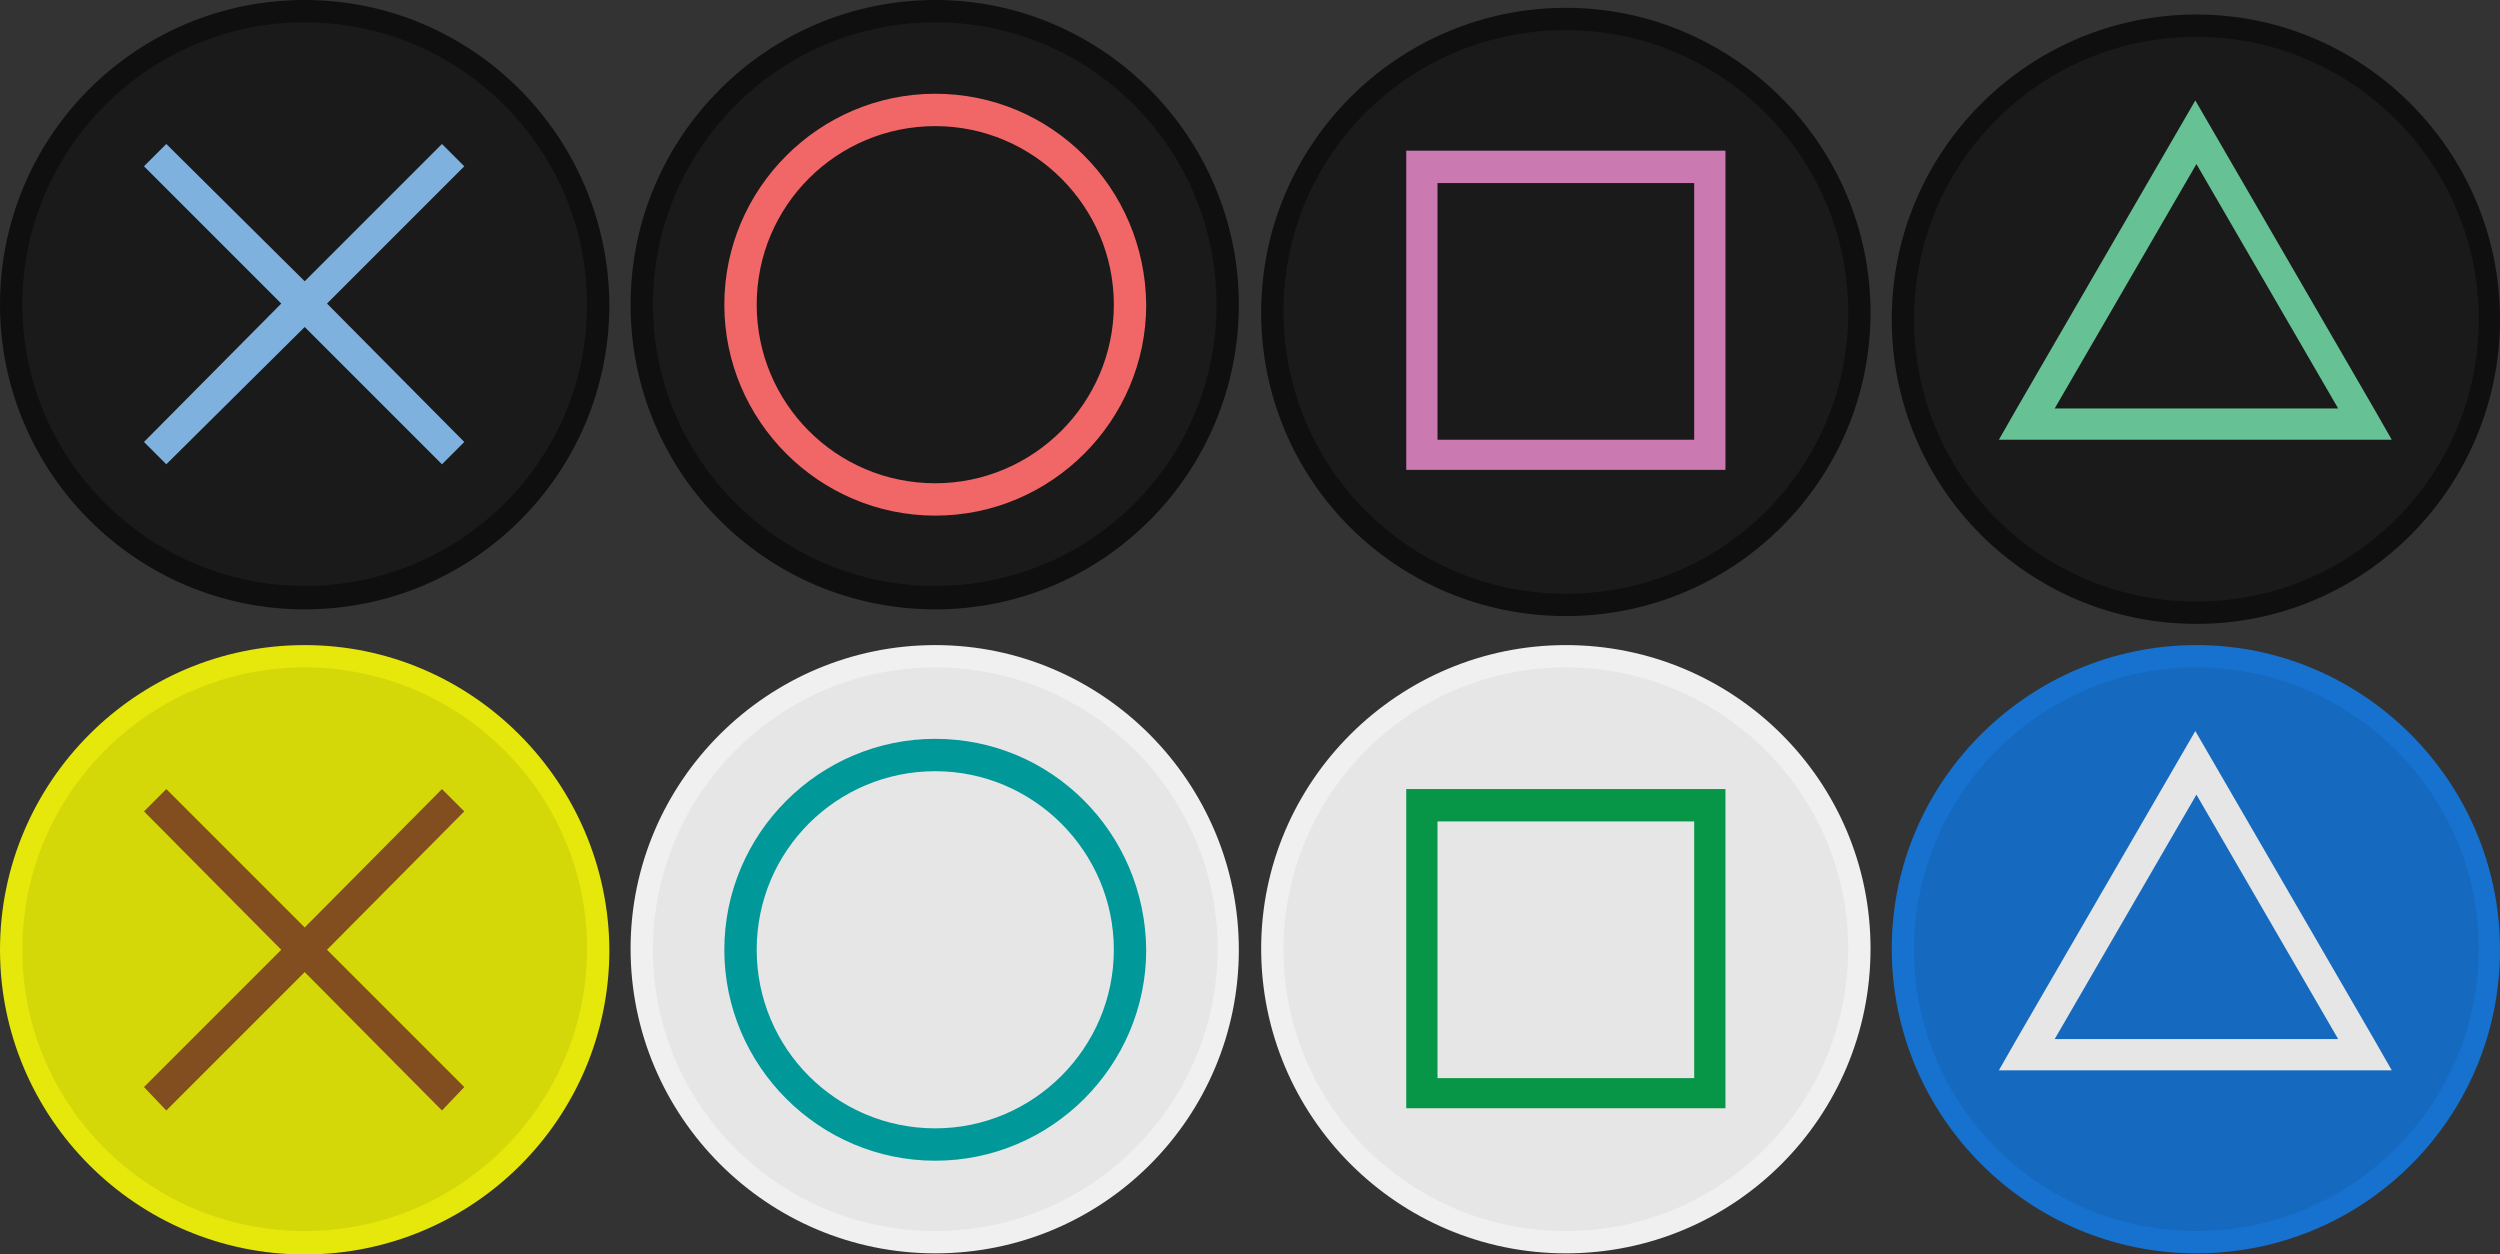 <?xml version="1.0" encoding="UTF-8" standalone="no"?>
<!-- Created with Inkscape (http://www.inkscape.org/) -->

<svg
   version="1.1"
   id="svg5"
   inkscape:version="1.1 (c68e22c387, 2021-05-23)"
   sodipodi:docname="face-edit.svg"
   width="224"
   height="112.4"
   xmlns:inkscape="http://www.inkscape.org/namespaces/inkscape"
   xmlns:sodipodi="http://sodipodi.sourceforge.net/DTD/sodipodi-0.dtd"
   xmlns="http://www.w3.org/2000/svg"
   xmlns:svg="http://www.w3.org/2000/svg">
  <rect width="100%" height="100%" fill="#333333" stroke="none"/>
  <sodipodi:namedview
     id="namedview7"
     pagecolor="#505050"
     bordercolor="#ffffff"
     borderopacity="1"
     inkscape:pageshadow="0"
     inkscape:pageopacity="0"
     inkscape:pagecheckerboard="1"
     inkscape:document-units="px"
     showgrid="false"
     inkscape:zoom="2.1719924"
     inkscape:cx="114.41108"
     inkscape:window-x="2469"
     inkscape:window-y="-9"
     inkscape:window-maximized="1"
     inkscape:current-layer="layer1"
     fit-margin-top="0"
     fit-margin-left="0"
     fit-margin-right="0"
     fit-margin-bottom="0"
     inkscape:cy="-2.5322373"
     inkscape:window-width="2323"
     inkscape:window-height="1321" />
  <defs
     id="defs2" />
  <g
     inkscape:label="Layer 1"
     inkscape:groupmode="layer"
     id="layer1"
     transform="translate(-88.737,-82.843)">
    <g
       id="g32258"
       transform="translate(281.737,-257.857)">
      <g
         id="g32167">
	<g
   id="g32135">
		<g
   id="g32131">
			<path
   fill="#e6e6e6"
   d="m -109.2,452 c -14.5,0 -26.3,-11.8 -26.3,-26.3 0,-14.5 11.8,-26.2 26.3,-26.2 14.5,0 26.2,11.8 26.2,26.3 0,14.5 -11.8,26.2 -26.2,26.2 z"
   id="path32127" />

			<path
   fill="#f0f0f0"
   d="m -109.2,400.5 c 13.9,0 25.3,11.3 25.3,25.2 0,13.9 -11.3,25.3 -25.3,25.3 -14,0 -25.3,-11.3 -25.3,-25.2 0,-13.9 11.3,-25.3 25.3,-25.3 m 0,-2 c -15,0 -27.3,12.2 -27.3,27.2 0,15 12.2,27.3 27.3,27.3 15.1,0 27.2,-12.2 27.2,-27.2 0,-15 -12.2,-27.3 -27.2,-27.3 z"
   id="path32129" />

		</g>

		<path
   fill="#009898"
   d="m -109.2,406.9 c -10.4,0 -18.9,8.5 -18.9,18.9 0,10.4 8.5,18.9 18.9,18.9 10.4,0 18.9,-8.5 18.9,-18.9 -0.1,-10.5 -8.5,-18.9 -18.9,-18.9 z m 0,34.9 c -8.9,0 -16,-7.2 -16,-16 0,-8.9 7.2,-16 16,-16 8.8,0 16,7.2 16,16 0,8.8 -7.2,16 -16,16 z"
   id="path32133" />

	</g>

	<g
   id="g32145">
		<g
   id="g32141">
			<path
   fill="#d5d808"
   d="m -165.8,452 c -14.4,0 -26.2,-11.7 -26.2,-26.2 0,-14.5 11.8,-26.2 26.3,-26.2 14.5,0 26.3,11.8 26.3,26.2 0,14.4 -11.9,26.2 -26.4,26.2 z"
   id="path32137" />

			<path
   fill="#e5e80a"
   d="m -165.7,400.5 c 13.9,0 25.3,11.3 25.3,25.2 0,13.9 -11.3,25.3 -25.3,25.3 -14,0 -25.3,-11.3 -25.3,-25.2 0,-13.9 11.3,-25.3 25.3,-25.3 m 0,-2 c -15.1,0 -27.3,12.3 -27.3,27.3 0,15 12.2,27.3 27.3,27.3 15.1,0 27.3,-12.2 27.3,-27.3 -0.1,-15 -12.3,-27.3 -27.3,-27.3 z"
   id="path32139" />

		</g>

		<polygon
   fill="#824e20"
   points="-151.4,438.1 -163.7,425.8 -151.4,413.4 -153.4,411.4 -165.7,423.8 -178.1,411.4 -180.1,413.4 -167.8,425.8 -180.1,438.1 -178.1,440.2 -165.7,427.8 -153.4,440.2 "
   id="polygon32143" />

	</g>

	<g
   id="g32155">
		<g
   id="g32151">
			<path
   fill="#e6e6e6"
   d="m -52.7,452 c -14.5,0 -26.2,-11.8 -26.2,-26.3 0,-14.5 11.8,-26.2 26.2,-26.2 14.4,0 26.3,11.8 26.3,26.2 0,14.4 -11.9,26.3 -26.3,26.3 z"
   id="path32147" />

			<path
   fill="#f0f0f0"
   d="m -52.7,400.5 c 13.9,0 25.3,11.3 25.3,25.2 0,13.9 -11.3,25.3 -25.3,25.3 -14,0 -25.3,-11.3 -25.3,-25.2 0,-13.9 11.3,-25.3 25.3,-25.3 m 0,-2 c -15,0 -27.3,12.2 -27.3,27.2 0,15 12.2,27.3 27.3,27.3 15.1,0 27.3,-12.2 27.3,-27.3 0,-15.1 -12.3,-27.2 -27.3,-27.2 z"
   id="path32149" />

		</g>

		<path
   fill="#079647"
   d="m -41.2,411.4 h -23 -2.8 v 2.8 23 2.8 h 2.8 23 2.8 v -2.8 -23 -2.8 z m 0,25.9 h -23 v -23 h 23 z"
   id="path32153" />

	</g>

	<g
   id="g32165">
		<g
   id="g32161">
			<path
   fill="#156abf"
   d="m 3.7,452 c -14.5,0 -26.3,-11.8 -26.3,-26.3 0,-14.5 11.8,-26.2 26.3,-26.2 14.5,0 26.3,11.8 26.3,26.3 C 30,440.3 18.2,452 3.7,452 Z"
   id="path32157" />

			<path
   fill="#1672ce"
   d="m 3.8,400.5 c 13.9,0 25.3,11.3 25.3,25.2 0,13.9 -11.3,25.3 -25.3,25.3 -14,0 -25.3,-11.3 -25.3,-25.2 0,-13.9 11.3,-25.3 25.3,-25.3 m 0,-2 c -15,0 -27.3,12.2 -27.3,27.2 0,15 12.2,27.3 27.3,27.3 15.1,0 27.2,-12.2 27.2,-27.2 0,-15 -12.2,-27.3 -27.2,-27.3 z"
   id="path32159" />

		</g>

		<path
   fill="#e6e6e6"
   d="m 19.7,433.8 -16,-27.6 -16,27.6 -1.6,2.8 h 3.3 14.3 14.3 3.3 z m -15.9,0 H -8.9 l 12.7,-21.9 12.7,21.9 z"
   id="path32163" />

	</g>

</g>
      <g
         id="g32209">
	<g
   id="g32177">
		<g
   id="g32173">
			<path
   fill="#1a1a1a"
   d="m -109.2,394.2 c -14.5,0 -26.3,-11.8 -26.3,-26.3 0,-14.5 11.8,-26.2 26.3,-26.2 14.5,0 26.2,11.8 26.2,26.2 0,14.4 -11.8,26.3 -26.2,26.3 z"
   id="path32169" />

			<path
   fill="#0f0f0f"
   d="m -109.2,342.7 c 13.9,0 25.2,11.3 25.2,25.3 0,14 -11.3,25.2 -25.2,25.2 -13.9,0 -25.3,-11.3 -25.3,-25.2 0,-13.9 11.3,-25.3 25.3,-25.3 m 0,-2 c -15,0 -27.3,12.2 -27.3,27.3 0,15.1 12.2,27.3 27.3,27.3 15.1,0 27.2,-12.3 27.2,-27.3 0,-15 -12.2,-27.3 -27.2,-27.3 z"
   id="path32171" />

		</g>

		<path
   fill="#f16667"
   d="m -109.2,349.1 c -10.4,0 -18.9,8.5 -18.9,18.9 0,10.4 8.5,18.9 18.9,18.9 10.4,0 18.9,-8.5 18.9,-18.9 -0.1,-10.5 -8.5,-18.9 -18.9,-18.9 z m 0,34.9 c -8.9,0 -16,-7.2 -16,-16 0,-8.9 7.2,-16 16,-16 8.8,0 16,7.2 16,16 0,8.8 -7.2,16 -16,16 z"
   id="path32175" />

	</g>

	<g
   id="g32187">
		<g
   id="g32183">
			<path
   fill="#1a1a1a"
   d="m -165.8,394.2 c -14.4,0 -26.2,-11.8 -26.2,-26.2 0,-14.4 11.8,-26.3 26.2,-26.3 14.4,0 26.3,11.8 26.3,26.3 0,14.5 -11.8,26.2 -26.3,26.2 z"
   id="path32179" />

			<path
   fill="#0f0f0f"
   d="m -165.7,342.7 c 13.9,0 25.3,11.3 25.3,25.3 0,14 -11.4,25.2 -25.3,25.2 -13.9,0 -25.3,-11.3 -25.3,-25.2 0,-13.9 11.3,-25.3 25.3,-25.3 m 0,-2 c -15.1,0 -27.3,12.2 -27.3,27.3 0,15 12.2,27.3 27.3,27.3 15.1,0 27.3,-12.2 27.3,-27.3 -0.1,-15.1 -12.3,-27.3 -27.3,-27.3 z"
   id="path32181" />

		</g>

		<polygon
   fill="#7fb1df"
   points="-151.4,380.3 -163.7,367.9 -151.4,355.6 -153.4,353.6 -165.7,365.9 -178.1,353.6 -180.1,355.6 -167.8,367.9 -180.1,380.3 -178.1,382.3 -165.7,370 -153.4,382.3 "
   id="polygon32185" />

	</g>

	<g
   id="g32197">
		<g
   id="g32193">
			<path
   fill="#1a1a1a"
   d="m -52.7,394.9 c -14.5,0 -26.2,-11.8 -26.2,-26.2 0,-14.4 11.8,-26.3 26.2,-26.3 14.4,0 26.3,11.8 26.3,26.3 0,14.5 -11.9,26.2 -26.3,26.2 z"
   id="path32189" />

			<path
   fill="#0f0f0f"
   d="m -52.7,343.4 c 13.9,0 25.3,11.3 25.3,25.3 0,14 -11.3,25.2 -25.3,25.2 -14,0 -25.3,-11.3 -25.3,-25.3 0,-14 11.3,-25.2 25.3,-25.2 m 0,-2 c -15,0 -27.3,12.2 -27.3,27.3 0,15.1 12.2,27.2 27.3,27.2 15.1,0 27.3,-12.2 27.3,-27.2 0,-15 -12.3,-27.3 -27.3,-27.3 z"
   id="path32191" />

		</g>

		<path
   fill="#cb79b1"
   d="m -41.2,354.2 h -23 -2.8 v 2.8 23 2.8 h 2.8 23 2.8 v -2.8 -23 -2.8 c 0,0 -2.8,0 -2.8,0 z m 0,25.9 h -23 v -23 h 23 z"
   id="path32195" />

	</g>

	<g
   id="g32207">
		<g
   id="g32203">
			<path
   fill="#1a1a1a"
   d="m 3.7,395.5 c -14.5,0 -26.3,-11.8 -26.3,-26.3 0,-14.5 11.8,-26.3 26.3,-26.3 14.5,0 26.3,11.9 26.3,26.4 0,14.5 -11.8,26.2 -26.3,26.2 z"
   id="path32199" />

			<path
   fill="#0f0f0f"
   d="m 3.8,344 c 13.9,0 25.3,11.3 25.3,25.3 0,14 -11.3,25.3 -25.3,25.3 -14,0 -25.3,-11.3 -25.3,-25.3 0,-14 11.3,-25.3 25.3,-25.3 m 0,-2 c -15,0 -27.3,12.2 -27.3,27.3 0,15.1 12.2,27.3 27.3,27.3 C 18.9,396.6 31,384.3 31,369.3 31,354.3 18.8,342 3.8,342 Z"
   id="path32201" />

		</g>

		<path
   fill="#66c194"
   d="m 19.7,377.3 -16,-27.6 -16,27.6 -1.6,2.8 h 3.3 14.3 14.3 3.3 z m -15.9,0 H -8.9 l 12.7,-21.9 12.7,21.9 z"
   id="path32205" />

	</g>

</g>
    </g>
  </g>
</svg>
